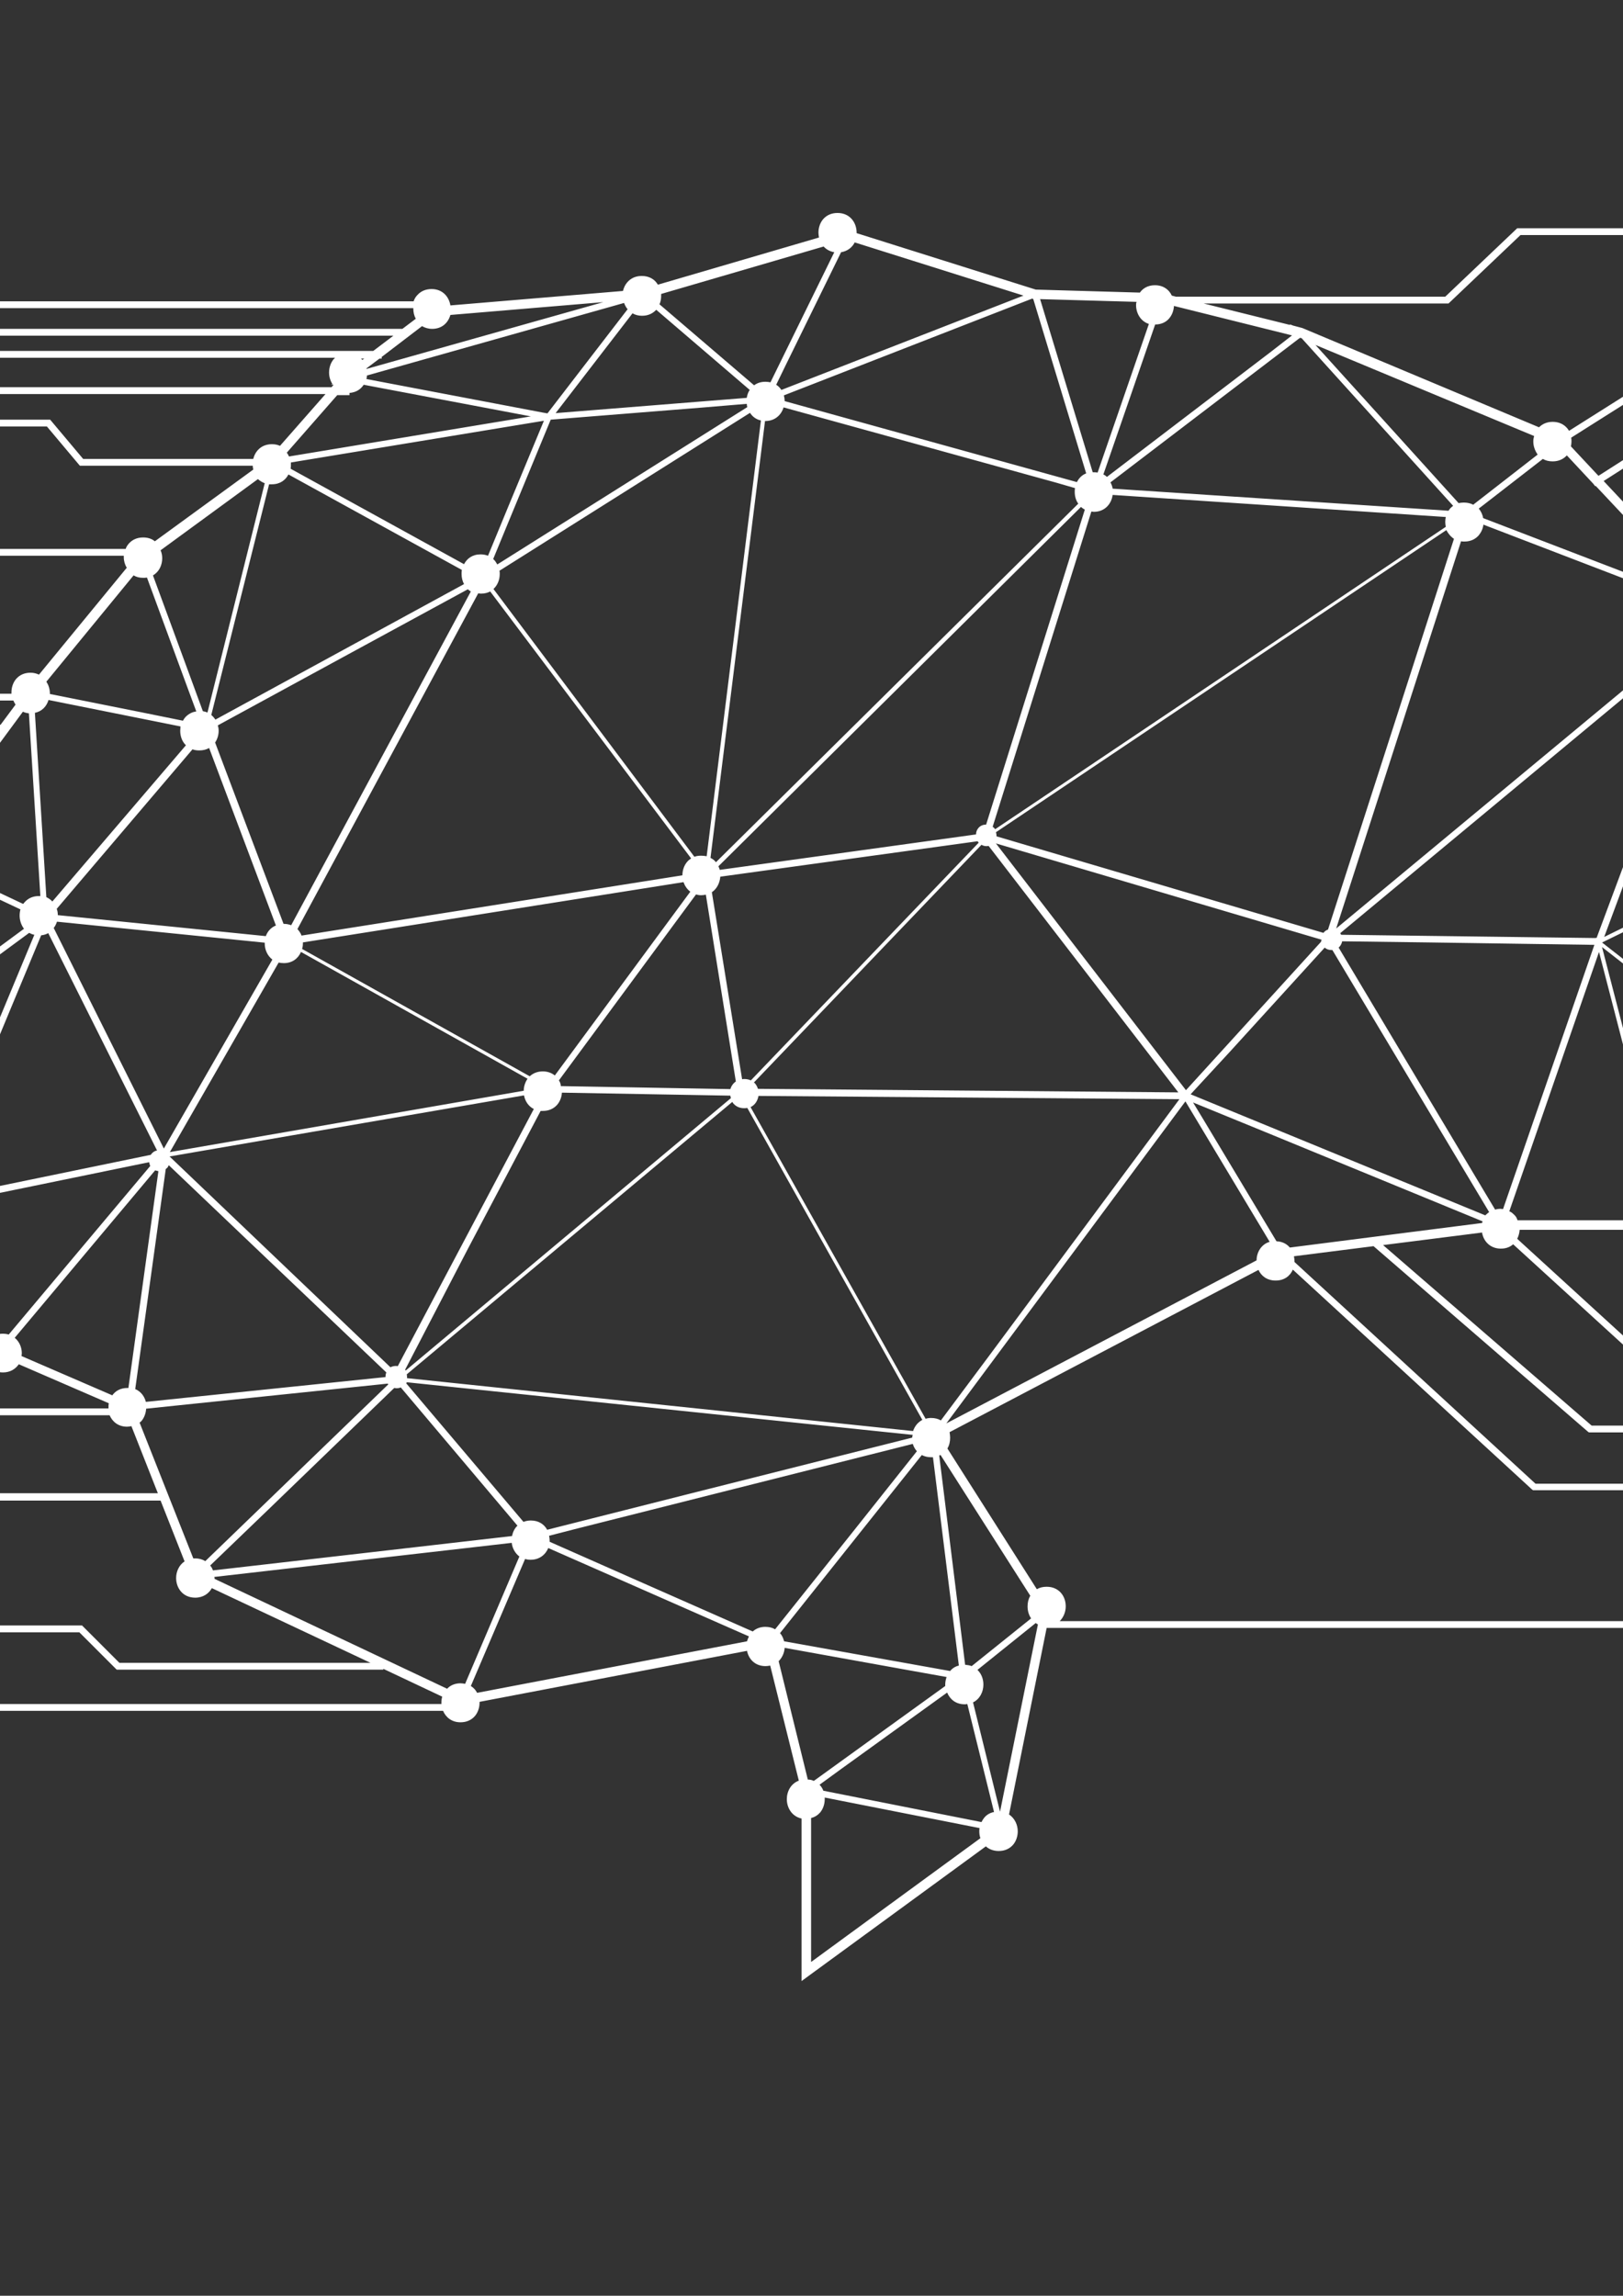 <?xml version="1.0" encoding="utf-8"?>
<!-- Generator: Adobe Illustrator 24.0.0, SVG Export Plug-In . SVG Version: 6.00 Build 0)  -->
<svg version="1.1" id="Livello_1" xmlns="http://www.w3.org/2000/svg" xmlns:xlink="http://www.w3.org/1999/xlink" x="0px" y="0px"
	 viewBox="0 0 595.3 841.9" style="enable-background:new 0 0 595.3 841.9;" xml:space="preserve">
<rect x="0" y="0" width="595.3" height="841.9" fill="#333333" stroke="none"/>
<style type="text/css">
	.st0{fill:#FFFFFF;}
</style>
<path class="st0" d="M1326.3,114.6v-2.5H648.2L575.5,158c-0.2-0.4-0.5-0.7-0.7-1c-1.3-1.5-3.1-2.3-5.3-2.3c-2,0-3.7,0.7-5,2
	l-86.8-36.4l-3.4-0.9l-1.3-0.5l0.3,0.3l-31.8-7.9h89.8l26.4-25.1h768.7v-2.5H556.5l-26.4,25.1h-98.8l-1.5-0.4
	c-1-2.2-3.1-3.8-6.2-3.8c-2.5,0-4.4,1.1-5.5,2.7l-38.2-1.1l-65.7-20.7c0-0.1,0-0.1,0-0.2c0-3.6-2.4-7.2-7-7.2c-2.2,0-4,0.8-5.3,2.3
	c-1.1,1.3-1.7,3.1-1.7,4.9c0,0.6,0.1,1.2,0.2,1.8l-59.1,17.3c-1.1-1.9-3.1-3.2-5.9-3.2c-2.2,0-4,0.8-5.3,2.3c-0.8,0.9-1.3,2-1.6,3.2
	l-63.3,5.3c-0.5-3.1-2.8-6-6.9-6c-2.2,0-4,0.8-5.3,2.3c-0.6,0.6-1,1.4-1.3,2.2H-46.2l-28.6-30.1l-0.4-0.4h-576.7v2.5h575.6l29,30.5
	h198.9c0,0.1,0,0.1,0,0.2c0,1.3,0.3,2.6,0.9,3.7l-4.9,3.7H-63.5l-23.8-25l-0.4-0.4h-564.2v2.5h563.1l23.8,25l0.4,0.4h208.9l-7.4,5.6
	H-68.9l-23.8-23.1l-0.4-0.4h-558.8v2.5h557.8l23.8,23.1l0.4,0.4h192.8c-0.2,0.2-0.3,0.3-0.5,0.5c-1.1,1.3-1.7,3.1-1.7,4.9
	c0,1.5,0.4,2.9,1.2,4.2l-0.5,0.4l0.7-0.2c0.1,0.1,0.1,0.2,0.2,0.2l-0.7,0.8h-773.4v2.5h771.2l-16.7,19c-0.9-0.4-1.8-0.6-3-0.6
	c-3.8,0-6.1,2.5-6.8,5.4H30.5l-12.1-14.4h-670.3v2.5H17.2l12.1,14.4h63.4c0,0.5,0.1,0.9,0.2,1.4l-36.1,26.3
	c-1.1-0.9-2.5-1.4-4.3-1.4c-2.2,0-4,0.8-5.3,2.3c-0.5,0.6-0.9,1.2-1.1,1.9H-0.5l-33.7-24.8l-0.2-0.1h-617.6v2.5h616.8l33.8,24.9
	h46.8c0,0.2,0,0.4,0,0.5c0,1.4,0.4,2.8,1.1,3.9l-32.2,39.2c-0.9-0.4-1.9-0.7-3.1-0.7c-2.2,0-4,0.8-5.3,2.3c-1.1,1.3-1.7,3.1-1.7,4.9
	c0,0.2,0,0.4,0,0.5h-82l-24.1-17.8h-550v2.5h549.2l24.1,17.8H4.9c0.2,0.5,0.5,1,0.8,1.5l-5.5,7.4h-191.6l-11.1,11.1h-449.5v2.5
	h450.5l11.1-11.1H-1.6L-14.3,286h-168.2l-12.1,12.1h-457.3v2.5h458.4l12.1-12.1h165.3l-13.5,18.2c-1.2-1.1-2.7-1.8-4.8-1.8
	c-3.4,0-5.6,2-6.5,4.5h-611v2.5h610.5c0,0.1,0,0.1,0,0.2c0,3.6,2.4,7.2,7,7.2c0.1,0,0.2,0,0.3,0l0,49.4c-1.7,0.5-2.6,2.1-2.6,3.7
	c0,1.7,1,3.4,2.9,3.8l4.5,60.1c-0.8,0.2-1.5,0.6-2,1.2c-0.5,0.6-0.8,1.4-0.9,2.3h-619.6v2.5h620.2c0.6,1,1.7,1.8,3.2,1.8
	c0.1,0,0.2,0,0.3,0l0.2,2.4l0.6-1.6l23.1,46.3c-1.1,1.3-1.7,3.1-1.7,4.9c0,0.2,0,0.4,0,0.5h-63.2l-27.9-28l-0.2-0.2h-554.6v2.5
	h553.6l27.9,28l0.2,0.2h64.8c1,2.3,3.1,4.2,6.4,4.2c2.7,0,4.6-1.3,5.8-3l33,14.3c-0.1,0.5-0.1,0.9-0.1,1.4c0,0.2,0,0.4,0,0.5h-128
	l-15.6-15.6h-548v2.5h546.9l15.6,15.6H40.2c1,2.3,3.1,4.2,6.4,4.2c0.5,0,1.1-0.1,1.6-0.2l9.7,24.6H-49.3L-61.5,560h-590.4v2.5h591.4
	l12.2-12.2H58.9l8.8,22.3c-2,1.3-3.1,3.7-3.1,6.1c0,3.6,2.4,7.2,7,7.2c2.9,0,5-1.5,6.1-3.5l58.2,27.4H43.8l-13.7-13.7h-682v2.5H29.1
	l13.7,13.7h97.8v-0.3l21.6,10.2c-0.2,0.7-0.3,1.4-0.3,2.2c0,0.2,0,0.4,0,0.5h-813.8v2.5h814.4c1,2.3,3.1,4.2,6.4,4.2
	c2.2,0,4-0.8,5.3-2.3c1.1-1.3,1.7-3.1,1.7-4.9c0-0.1,0-0.2,0-0.3l98.1-18.7c0.6,3,2.9,5.6,6.8,5.6c0.6,0,1.2-0.1,1.7-0.2L293,653
	c-2.9,1.1-4.4,3.9-4.4,6.8c0,3.1,1.8,6.3,5.4,7.1v59.6l67.6-49.4c1.1,1,2.7,1.7,4.7,1.7c2.2,0,4-0.8,5.3-2.3
	c1.1-1.3,1.7-3.1,1.7-4.9c0-2.4-1.1-4.8-3.2-6.2l13.8-68.4h942.4v-2.5H388.7c1.4-1.4,2.2-3.4,2.2-5.4c0-1.9-0.6-3.6-1.7-4.9
	c-1.3-1.5-3.1-2.3-5.3-2.3c-1.4,0-2.6,0.3-3.6,0.9l-32.8-51.6c0.7-1.2,1-2.5,1-4c0-0.7-0.1-1.3-0.2-2l113.3-59.5
	c1,2.2,3.1,3.9,6.3,3.9c3.2,0,5.3-1.7,6.3-4l87.7,80.6l0.4,0.3H672l36.1,26.1h618.2v-2.5H708.9l-35.8-25.8l-0.3-0.2H563.2
	l-88.4-81.3c0-0.1,0-0.3,0-0.4c0-0.6-0.1-1.1-0.2-1.7l29.2-3.7l78.6,68l0.4,0.3h85.3l42.5,33.8l0.3,0.3h615.3v-2.5H711.8l-42.5-33.8
	l-0.3-0.3h-85.2l-76.5-66.2l36.3-4.6c0.5,3.1,2.9,5.9,6.9,5.9c1.9,0,3.4-0.6,4.5-1.6l59.6,54.4l0.4,0.3h59.1l46.6,37l0.3,0.3h605.5
	v-2.5H721.7l-46.6-37l-0.3-0.3h-59l-59.3-54.2c0.5-1,0.8-2.1,0.9-3.3h48c0.5,3.2,2.8,6,6.9,6c2.2,0,4-0.8,5.3-2.3
	c0.4-0.4,0.7-0.9,1-1.5H711l78.8,56.1l0.3,0.2h536.2v-2.5H790.9l-78.8-56.1l-0.3-0.2h-92.7c0-0.3,0.1-0.6,0.1-1
	c0-0.8-0.1-1.6-0.4-2.4l17.1-12.4h88l73.5,54.4h528.8V487H798.3l-73.2-54.1l-0.3-0.2h-85.4l24.7-17.8c1.1,0.9,2.6,1.4,4.4,1.4
	c3.8,0,6.1-2.5,6.8-5.4l650.9-0.6v-2.5l-650.8,0.6c-0.1-1.6-0.7-3.1-1.7-4.2c-0.2-0.3-0.5-0.5-0.7-0.7l13-30.3h97.1l83.3-54.7h459.8
	v-2.5H865.8l-83.3,54.7h-95.3l6.8-15.8h83.8l80.8-52.4h467.7v-2.5H857.9L777,352.3h-82l7.9-18.4c0.6,0.2,1.3,0.3,2,0.3
	c3.8,0,6.1-2.5,6.8-5.4h58l79.1-52.9h477.4v-2.5H848.1L769,326.3H712c-0.3-3.4-2.6-6.6-7-6.6c-0.4,0-0.8,0-1.2,0.1l-19.4-49
	c1.3-1.2,2-3,2.2-4.8h56.8l79.1-69.2h503.8v-2.5H821.5l-79.1,69.2h-56c-0.7-2.9-3-5.4-6.8-5.4c-1.3,0-2.5,0.3-3.5,0.9l-25.4-20.7
	h85.8l77.1-68.5h512.8v-2.5H812.6l-77.1,68.5h-87.9l-12.2-9.9c0-0.1,0-0.2,0-0.3h91.1l79.1-70.5h520.7v-2.5H804.6l-79.1,70.5h-90.4
	c-0.8-2.7-3-5-6.7-5c-0.3,0-0.7,0-1,0.1l-39.2-41.8L656,133h670.2v-2.5h-671l-68.9,44l-10.1-10.8c0.1-0.6,0.2-1.1,0.2-1.7
	c0-0.5,0-1-0.1-1.5l72.6-45.9H1326.3z M699.7,322c-0.6,0.7-1.1,1.6-1.4,2.5l-52.5-7.8l30.5-44.7c0.9,0.4,2,0.7,3.2,0.7
	c0.6,0,1.1-0.1,1.6-0.2l19.3,48.8C700.2,321.5,700,321.7,699.7,322z M663.3,404.1c-0.1,0.1-0.2,0.2-0.3,0.4l-75.3-58.8l0-0.1
	l55.4-27.1l0.2,1.7l0.6-0.8l21.9,82.9C664.8,402.7,664,403.3,663.3,404.1z M585.1,178.3l0.2-0.1l38.8,41.3c-0.3,0.3-0.6,0.6-0.9,0.9
	L544,190c-0.2-1.3-0.8-2.5-1.6-3.5l1.7-1.3l21.8-16.9c1,0.6,2.2,0.9,3.6,0.9c2.3,0,4-0.9,5.2-2.2l9.7,10.4L585.1,178.3z M645,238.3
	l28.6,23.3c-0.6,1.1-1,2.4-1,3.8c0,1.9,0.7,3.8,2,5.1l-29.7,43.5l-11.6-83.4c0.1-0.1,0.3-0.3,0.4-0.4c0.2-0.2,0.4-0.5,0.5-0.7
	l9.9,8.1v0.7H645z M297.5,666.7c1.3-0.3,2.4-1,3.3-2c1.1-1.3,1.7-3.1,1.7-4.9c0-0.2,0-0.4,0-0.6l56.8,11.2c-0.1,0.4-0.1,0.8-0.1,1.2
	c0,0.8,0.1,1.7,0.4,2.5l-62.1,45.4V666.7z M477.4,124l55.6,61.5c-0.7,0.5-1.3,1.1-1.7,1.8l-123.2-8.1c-0.1-0.8-0.4-1.6-0.8-2.3
	l69.5-53L477.4,124z M584.8,346.5l-33.5,96.9c-0.3,0-0.6-0.1-0.9-0.1c-0.7,0-1.4,0.1-2,0.3l-7-11.7l-50.4-84.4
	c0.7-0.6,1.1-1.4,1.3-2.3l30.9,0.4L584.8,346.5z M77.1,574.1l21.1-20.3l46.4-44.8c0.3,0,0.5,0.1,0.8,0.1c0.6,0,1.2-0.1,1.6-0.3
	l42.8,50.7c-1.1,1-1.7,2.4-2,3.8l-56.5,6.5l-53.2,6.1C77.9,575.2,77.5,574.6,77.1,574.1z M334.6,527.2l-82.1,20.7L200.7,561
	c-1.1-2-3.1-3.4-6-3.4c-1,0-1.9,0.2-2.7,0.5l-43-50.8c0.1-0.1,0.1-0.2,0.2-0.4l185.6,19.3C334.6,526.6,334.6,526.9,334.6,527.2z
	 M62.3,422.5l39.9-69.5c0.6,0.1,1.2,0.2,1.9,0.2c3.2,0,5.3-1.8,6.3-4.1l83.1,46.5c-0.9,1.3-1.4,2.9-1.4,4.4L62.3,422.5z
	 M111.1,346.1c0-0.2,0-0.3,0-0.5l139.6-22.1c0.5,1.4,1.3,2.6,2.5,3.5l-49.7,67.4c-1.1-0.9-2.6-1.5-4.4-1.5c-2,0-3.6,0.7-4.8,1.8
	l-83.5-46.7C111,347.4,111.1,346.7,111.1,346.1z M252,316.1c-1.1,1.3-1.7,3.1-1.7,4.9c0,0,0,0,0,0l-139.7,22.1
	c-0.3-0.9-0.9-1.7-1.5-2.4l66.3-123.1c0.3,0,0.6,0.1,1,0.1c1.3,0,2.5-0.3,3.4-0.8l73.7,97.9C252.9,315.2,252.4,315.6,252,316.1z
	 M205,396.2l50.3-68.2c0.6,0.2,1.2,0.3,1.9,0.3c0.6,0,1.2-0.1,1.7-0.2l5,31.2l6,37.3c-1,0.7-1.7,1.7-2,2.8l-62.2-1.1
	C205.7,397.5,205.4,396.8,205,396.2z M145.9,501c-0.9-0.2-1.9,0-2.7,0.4l-81-77.3l130-22.4c0.4,2.1,1.6,4,3.6,5L145.9,501z
	 M73.1,275.2c1.4,0,2.6-0.3,3.6-0.9l24.5,65.1c-1.8,0.7-3.1,2.2-3.7,3.9l-76.3-7.7c0-0.8-0.1-1.6-0.4-2.3l49.8-58.5
	C71.4,275.1,72.2,275.2,73.1,275.2z M257.2,313.8c-0.9,0-1.8,0.1-2.5,0.4L181,216c1.5-1.4,2.3-3.4,2.3-5.5c0-0.4,0-0.8-0.1-1.2
	l91.9-57.9c0.9,1.4,2.2,2.4,4,2.8L259.2,314C258.6,313.9,257.9,313.8,257.2,313.8z M171.6,216.1c0.3,0.3,0.7,0.6,1.1,0.8
	l-65.9,122.4c-0.8-0.3-1.7-0.5-2.7-0.5c0,0-0.1,0-0.1,0l-25.1-66.5c0.8-1.2,1.3-2.7,1.3-4.3c0-0.7-0.1-1.3-0.3-2l45.9-25
	L171.6,216.1z M273,395.7c-0.3,0-0.5,0-0.8,0.1l-11.1-68.6c1.9-1.3,2.9-3.4,3.1-5.7l94.4-13c0.1,0.2,0.2,0.4,0.4,0.5l-83.6,87.2
	C274.8,395.9,273.9,395.7,273,395.7z M20.9,338l76.2,7.7c0,0.1,0,0.2,0,0.3c0,2.3,1,4.5,2.8,5.9l-39.8,69.3l-40.4-80.9
	C20.2,339.7,20.6,338.9,20.9,338z M277,397.4c-0.1-0.2-0.3-0.3-0.5-0.4l83.5-87.2c0.5,0.3,1.1,0.5,1.8,0.5c0.3,0,0.5,0,0.8-0.1
	l69.6,90.4L278,399.3C277.8,398.6,277.4,397.9,277,397.4z M361.7,302.4c-1.1,0-2.1,0.4-2.8,1.2c-0.6,0.7-0.9,1.5-0.9,2.4L264,319
	c-0.1-0.5-0.3-0.9-0.5-1.3l133-131.8c0.4,0.4,0.9,0.7,1.4,1L361.7,302.4z M394.3,179c-0.1,0.4-0.1,0.9-0.1,1.4
	c0,1.5,0.4,3.1,1.3,4.3L262.6,316.2c-0.5-0.7-1.2-1.2-2-1.6l20-160.2c0.1,0,0.1,0,0.1,0c3.6,0,5.9-2.3,6.7-5l100,27.6L394.3,179z
	 M273.9,148.1c0,0.4,0.1,0.8,0.2,1.2L182.4,207c-0.3-0.5-0.6-1-0.9-1.4c-0.2-0.2-0.4-0.4-0.6-0.6l5.4-13.1l15.7-38l55.1-4.4
	L273.9,148.1z M171.6,458l26.7-50.6c0.2,0,0.5,0,0.8,0c2.2,0,4-0.8,5.3-2.3c1-1.2,1.6-2.7,1.7-4.4l61.8,1.1c0,0.3,0.1,0.6,0.2,0.9
	l-119.3,99.9c-0.1-0.1-0.1-0.2-0.2-0.3L171.6,458z M435,399.8l-69.7-90.5l119.4,35.3c0,0.1,0,0.2,0,0.3l-0.3,0.3l0.3,0L435,399.8z
	 M336.3,522.3c-0.6,0.7-1.1,1.6-1.4,2.5l-185.6-19.4c0-0.5,0-0.9-0.1-1.4l119.4-99.9c0.1,0.2,0.3,0.4,0.4,0.6c1,1.1,2.3,1.7,3.9,1.7
	c0.4,0,0.8,0,1.2-0.1l64.2,114.4C337.6,521.1,336.9,521.6,336.3,522.3z M533.3,197.6l-46.2,143.3c-0.6,0.2-1.1,0.5-1.5,1
	c-0.1,0.1-0.1,0.1-0.2,0.2l-119.9-35.4c0-0.1,0-0.3,0-0.4c0-0.4-0.1-0.7-0.2-1.1l165.2-110.8C531.2,195.7,532.1,196.8,533.3,197.6z
	 M345.1,520.9c-1-0.6-2.2-0.9-3.6-0.9c-0.7,0-1.4,0.1-2,0.3l-64.2-114.3c1.7-0.8,2.6-2.4,2.9-4.1l154.4,1.2l-70.4,94.9L345.1,520.9z
	 M530.1,191.4c0,0.6,0.1,1.2,0.2,1.8L365,304.1c-0.1-0.2-0.2-0.3-0.3-0.4c-0.2-0.2-0.4-0.4-0.6-0.5l36.2-115.6
	c0.3,0,0.6,0.1,0.9,0.1c4.1,0,6.5-3,6.9-6.2l122.2,8.1C530.2,190.1,530.1,190.8,530.1,191.4z M627.2,232.4l-41.6,111.6l0,0l-0.3-0.2
	l0.1,0.2l-93.5-1.2c-0.1-0.2-0.2-0.4-0.3-0.6l133.3-110.7C625.5,232,626.3,232.3,627.2,232.4z M186.5,185.6l-7.5,18.2
	c-0.8-0.3-1.7-0.5-2.7-0.5c-3,0-5,1.5-6.1,3.6l-63.6-35c0.1-0.5,0.1-1,0.1-1.5c0-0.3,0-0.6,0-0.8l92.8-15.3L186.5,185.6z M66.1,268
	c0,2,0.7,4,2.1,5.3l-49,57.3c-0.6-0.7-1.4-1.2-2.2-1.6l-4.2-67.6c2.6-0.5,4.3-2.4,5-4.7l48.4,9.7C66.2,266.9,66.1,267.5,66.1,268z
	 M61.3,428.3c0.3-0.3,0.4-0.6,0.6-1l79.8,76c-0.2,0.5-0.3,1.1-0.3,1.7l-87.9,9.1c-0.5-2-1.8-3.8-3.9-4.7l11.2-80.7
	C60.9,428.6,61.1,428.5,61.3,428.3z M275,143c-0.6,0.8-0.9,1.8-1.1,2.9l-16.3,1.3l-53.8,4.3l28.2-36.6c1,0.6,2.2,0.9,3.5,0.9
	c2.3,0,4-0.9,5.2-2.2l12.6,10.8L275,143z M99.7,177.6c3,0,5-1.5,6.1-3.6l63.6,35c-0.1,0.5-0.1,1-0.1,1.5c0,1.3,0.3,2.6,0.9,3.7
	L79,263.9c-0.4-0.6-0.9-1.2-1.5-1.7l21.2-84.6C98.9,177.6,99.3,177.6,99.7,177.6z M213.8,134.7l-13,16.9l-1.7-0.3L134.4,139
	c0.1-0.4,0.2-0.8,0.2-1.3l94.3-26.6c0.3,0.8,0.7,1.6,1.3,2.3L213.8,134.7z M-24.9,439.2l40-96.2c1-0.1,1.9-0.4,2.6-0.8l39.9,79.7
	c-1,0.2-1.8,0.8-2.3,1.6l-80,16.5C-24.8,439.6-24.8,439.4-24.9,439.2z M201.6,565.4c0-0.2,0-0.4,0-0.6c0-0.5-0.1-1.1-0.2-1.6
	l9.3-2.4l124.1-31.3c0.3,1,0.8,1.9,1.5,2.7l-23.6,29.7l-28.4,35.6c-1-0.6-2.2-0.9-3.6-0.9c-1.8,0-3.4,0.6-4.6,1.7l-41.7-18.4
	L201.6,565.4z M361,666.6c-0.4,0.5-0.7,1-1,1.6l-58-11.5c-0.3-0.8-0.8-1.6-1.4-2.2l8.1-5.9l38.7-27.9c1,2.4,3.1,4.3,6.4,4.3
	c0.3,0,0.6,0,1-0.1l9.8,39.6C363.1,664.8,361.9,665.5,361,666.6z M451.2,385.6l34.7-38.1c0.6,0.6,1.5,0.9,2.5,0.9c0.1,0,0.2,0,0.3,0
	l13.7,22.9l43.8,73.2c-0.4,0.3-0.8,0.6-1.2,1c-0.1,0.1-0.1,0.1-0.2,0.2l-108.1-44.4L451.2,385.6z M351.7,610.8c-1.3,0.3-2.4,1-3.2,2
	c0,0,0,0,0,0l-60.9-10.9c-0.3-1.1-0.7-2.1-1.5-3l52-65.3c1,0.5,2.1,0.8,3.4,0.8c0.2,0,0.5,0,0.7,0L351.7,610.8z M379,109.7
	l19.4,63.9c-1.6,0.6-2.7,1.8-3.4,3.2l-107.2-29.7c0-0.7-0.1-1.4-0.3-2.1l91.1-35.5L379,109.7z M97.1,177.2l-21,84.1
	c-0.5-0.2-1.1-0.4-1.7-0.5L70,248.8L56.1,211c2.3-1.3,3.4-3.8,3.4-6.3c0-1-0.2-2-0.6-2.9l35.7-26.1
	C95.3,176.3,96.2,176.9,97.1,177.2z M78.6,578.3l109.1-12.5c0.2,1.9,1.2,3.8,2.8,5l-19.9,46.7c-0.5-0.1-1.1-0.2-1.7-0.2
	c-2.1,0-3.8,0.8-4.9,2L78.7,579c0-0.1,0-0.2,0-0.2C78.7,578.6,78.7,578.5,78.6,578.3z M621.4,225.3c0,1.7,0.6,3.5,1.7,4.8
	l-133,110.4l45.8-142c0.4,0.1,0.8,0.1,1.2,0.1c2.2,0,4-0.8,5.3-2.3c0.9-1.1,1.5-2.4,1.7-3.9l77.9,29.9
	C621.6,223.3,621.4,224.3,621.4,225.3z M562.7,159.9c-0.2,0.7-0.3,1.3-0.3,2c0,1.7,0.6,3.4,1.6,4.8l-23.4,18.2l-0.2,0.2
	c-1-0.5-2.1-0.8-3.5-0.8c-0.7,0-1.3,0.1-1.9,0.2l-52.5-58L562.7,159.9z M466.3,128.9l-60.3,46c-0.4-0.4-0.8-0.7-1.3-0.9l10.9-31.5
	l8.1-23.5c2.1,0,4-0.8,5.2-2.3c1-1.2,1.6-2.8,1.7-4.5l43.3,10.8L466.3,128.9z M416.7,111.9c0,2.9,1.6,5.9,4.7,6.9l-18.8,54.5
	c-0.4-0.1-0.9-0.1-1.3-0.1c-0.2,0-0.3,0-0.5,0l-19.3-63.5l35.4,1C416.7,111.1,416.7,111.5,416.7,111.9z M306,92.5l-23.4,47.7
	c-0.6-0.1-1.2-0.2-1.8-0.2c-1.6,0-3,0.4-4.2,1.3l-34.7-29.7c0.4-0.9,0.6-2,0.6-3c0-0.3,0-0.5,0-0.8l59.6-17.4
	C303,91.4,304.3,92.2,306,92.5z M128.2,144.8v-0.7c2.4-0.2,4.1-1.3,5.2-3l61.3,11.6L106,167.4c-0.2-0.5-0.5-1-0.8-1.4l18.5-21.1
	H128.2z M52.5,211.9c0.5,0,0.9,0,1.4-0.1l15.1,41l3,8.1c-1.6,0.2-3,1-4.1,2.2c-0.3,0.4-0.6,0.8-0.8,1.2l-15.8-3.2l-33-6.6
	c0,0,0-0.1,0-0.1c0-1.5-0.4-3.1-1.3-4.4l32-39C50,211.6,51.1,211.9,52.5,211.9z M10.6,261.6l4.2,67c-0.2,0-0.4,0-0.5,0
	c-2.2,0-4,0.8-5.3,2.3c-0.2,0.2-0.3,0.4-0.5,0.6l-36.2-17.1c0.2-0.7,0.3-1.4,0.3-2.1c0-0.8-0.1-1.6-0.3-2.3L8.4,261
	C9,261.3,9.8,261.5,10.6,261.6z M-29.1,317.1c0.2-0.2,0.4-0.5,0.5-0.7l11.3,5.4l24.8,11.7c-0.2,0.7-0.3,1.5-0.3,2.3
	c0,1.7,0.6,3.5,1.6,4.8l-35.8,26.4l-3.6,2.6c-0.1-0.1-0.1-0.1-0.2-0.2v-50.9C-30.1,318.1-29.6,317.7-29.1,317.1z M54.7,426.2
	c0.1,0.5,0.2,0.9,0.4,1.4L3.2,489.4c-0.7-0.2-1.4-0.3-2.2-0.3c-0.8,0-1.5,0.1-2.2,0.3l-23.4-46.9L54.7,426.2z M5.4,490.6l51.5-61.4
	c0.4,0.1,0.8,0.2,1.2,0.3l-1.9,13.7L47.1,509c-0.1,0-0.3,0-0.4,0c-2.5,0-4.4,1.1-5.5,2.7L7.9,497.3c0-0.3,0.1-0.7,0.1-1
	C8,494.1,7.1,492,5.4,490.6z M51.9,521.1c1-1.2,1.6-2.8,1.7-4.5l0.9-0.1l87.7-9.1c0.1,0.1,0.2,0.2,0.2,0.3l-67.1,64.8
	c-1-0.6-2.2-1-3.7-1c-0.2,0-0.5,0-0.7,0l-19.7-49.8C51.5,521.5,51.7,521.3,51.9,521.1z M172.7,618.3l19.9-46.6
	c0.6,0.2,1.3,0.3,2,0.3c3.3,0,5.5-1.9,6.5-4.3l15,6.6l58.6,25.8c-0.3,0.6-0.5,1.2-0.7,1.8l-99,18.9
	C174.5,619.8,173.7,618.9,172.7,618.3z M287.8,604.3l43.8,7.9l15.6,2.8c-0.3,0.9-0.5,1.8-0.5,2.8c0,0.2,0,0.3,0,0.5l-21.9,15.8
	l-26.3,19c-0.6-0.3-1.4-0.5-2.2-0.5l-10.7-43.4C286.9,607.9,287.7,606.1,287.8,604.3z M356.9,624.3c2.5-1.2,3.8-3.9,3.8-6.5
	c0-1.9-0.6-3.6-1.7-4.9c-0.2-0.2-0.3-0.4-0.5-0.5l21.4-17.2c0.3,0.2,0.5,0.4,0.8,0.5l-13.9,68.7L356.9,624.3z M376.9,589.1
	c0,1.5,0.4,3.1,1.3,4.4L356.4,611c-0.7-0.3-1.5-0.4-2.4-0.5l-9.5-76.7c0.2-0.1,0.3-0.2,0.5-0.2l32.9,51.6
	C377.2,586.4,376.9,587.7,376.9,589.1z M434.8,403.9l30.9,51.5c-3.1,0.9-4.8,3.9-4.8,6.8L347.1,522L434.8,403.9z M468.2,455.2
	L441,409.9l-3.4-5.6l26.4,10.8l79.8,32.8c-0.1,0.2-0.1,0.4-0.2,0.6l-70.5,9C472,456.2,470.4,455.3,468.2,455.2z M284.7,141.1
	l3.3-6.8l20.5-41.8c2.4-0.4,4.1-1.8,5-3.6l61.9,19.5L286.6,143C286.1,142.2,285.5,141.6,284.7,141.1z M134.4,135.1l4.8-3.6h0.8v-0.6
	l14.8-11.3c1,0.6,2.3,1,3.7,1c3.7,0,5.9-2.3,6.7-5.1l56.1-4.7l-86.9,24.5C134.5,135.3,134.4,135.2,134.4,135.1z M-30.4,375.6
	c0.9-0.8,1.3-1.9,1.3-3c0-0.4-0.1-0.7-0.1-1.1l39.9-29.4c0.6,0.3,1.2,0.6,1.9,0.7L-26,435.6L-30.4,375.6z M629.7,232.4
	c0.5-0.1,1-0.2,1.5-0.4l11.8,84.8l-54.6,26.8L629.7,232.4z M555.6,445.7c-0.6-0.6-1.2-1.2-2-1.5l32.9-95.1l24.3,93.7
	c-1.6,0.3-2.9,1-3.9,2.2c-0.6,0.7-1.1,1.6-1.4,2.5l-48.9,0C556.4,446.8,556.1,446.2,555.6,445.7z M616.9,444.4
	c-1.1-1-2.7-1.7-4.6-1.7l-24.7-95.4l74.7,58.4c-0.5,1-0.7,2.2-0.7,3.4c0,1,0.2,1.9,0.5,2.8L616.9,444.4z M668.5,401.8
	c-0.4,0-0.8,0-1.2,0.1l-22.1-83.8l52.9,7.9c0,0.3-0.1,0.6-0.1,0.9c0,1.9,0.7,3.7,1.9,5.1l-30.1,69.9
	C669.4,401.8,669,401.8,668.5,401.8z M132.9,132c-0.2-0.2-0.3-0.4-0.5-0.5h1.2L132.9,132z M1325.1,113.4h-180.9v-0.1h180.9V113.4z
	 M1325.1,85h-180.9v-0.1h180.9V85z M1325.1,595.8h-180.9v-0.1h180.9V595.8z M1325.1,571.5h-180.9v-0.1h180.9V571.5z M1325.1,558.2
	h-180.9v-0.1h180.9V558.2z M1325.1,547.1h-180.9V547h180.9V547.1z M1325.1,508.5h-180.9v-0.1h180.9V508.5z M1325.1,488.3h-180.9
	v-0.1h180.9V488.3z M1325.1,409.1l-180.9,0.2v-0.1l180.9-0.2V409.1z M1325.1,317.2h-180.9v-0.1h180.9V317.2z M1325.1,301.1h-180.9
	V301h180.9V301.1z M1325.1,274.7h-180.9v-0.1h180.9V274.7z M1325.1,195.7h-180.9v-0.1h180.9V195.7z M1325.1,168.6h-180.9v-0.1h180.9
	V168.6z M1325.1,153.9h-180.9v-0.1h180.9V153.9z M1325.1,131.8h-180.9v-0.1h180.9V131.8z"/>
</svg>
